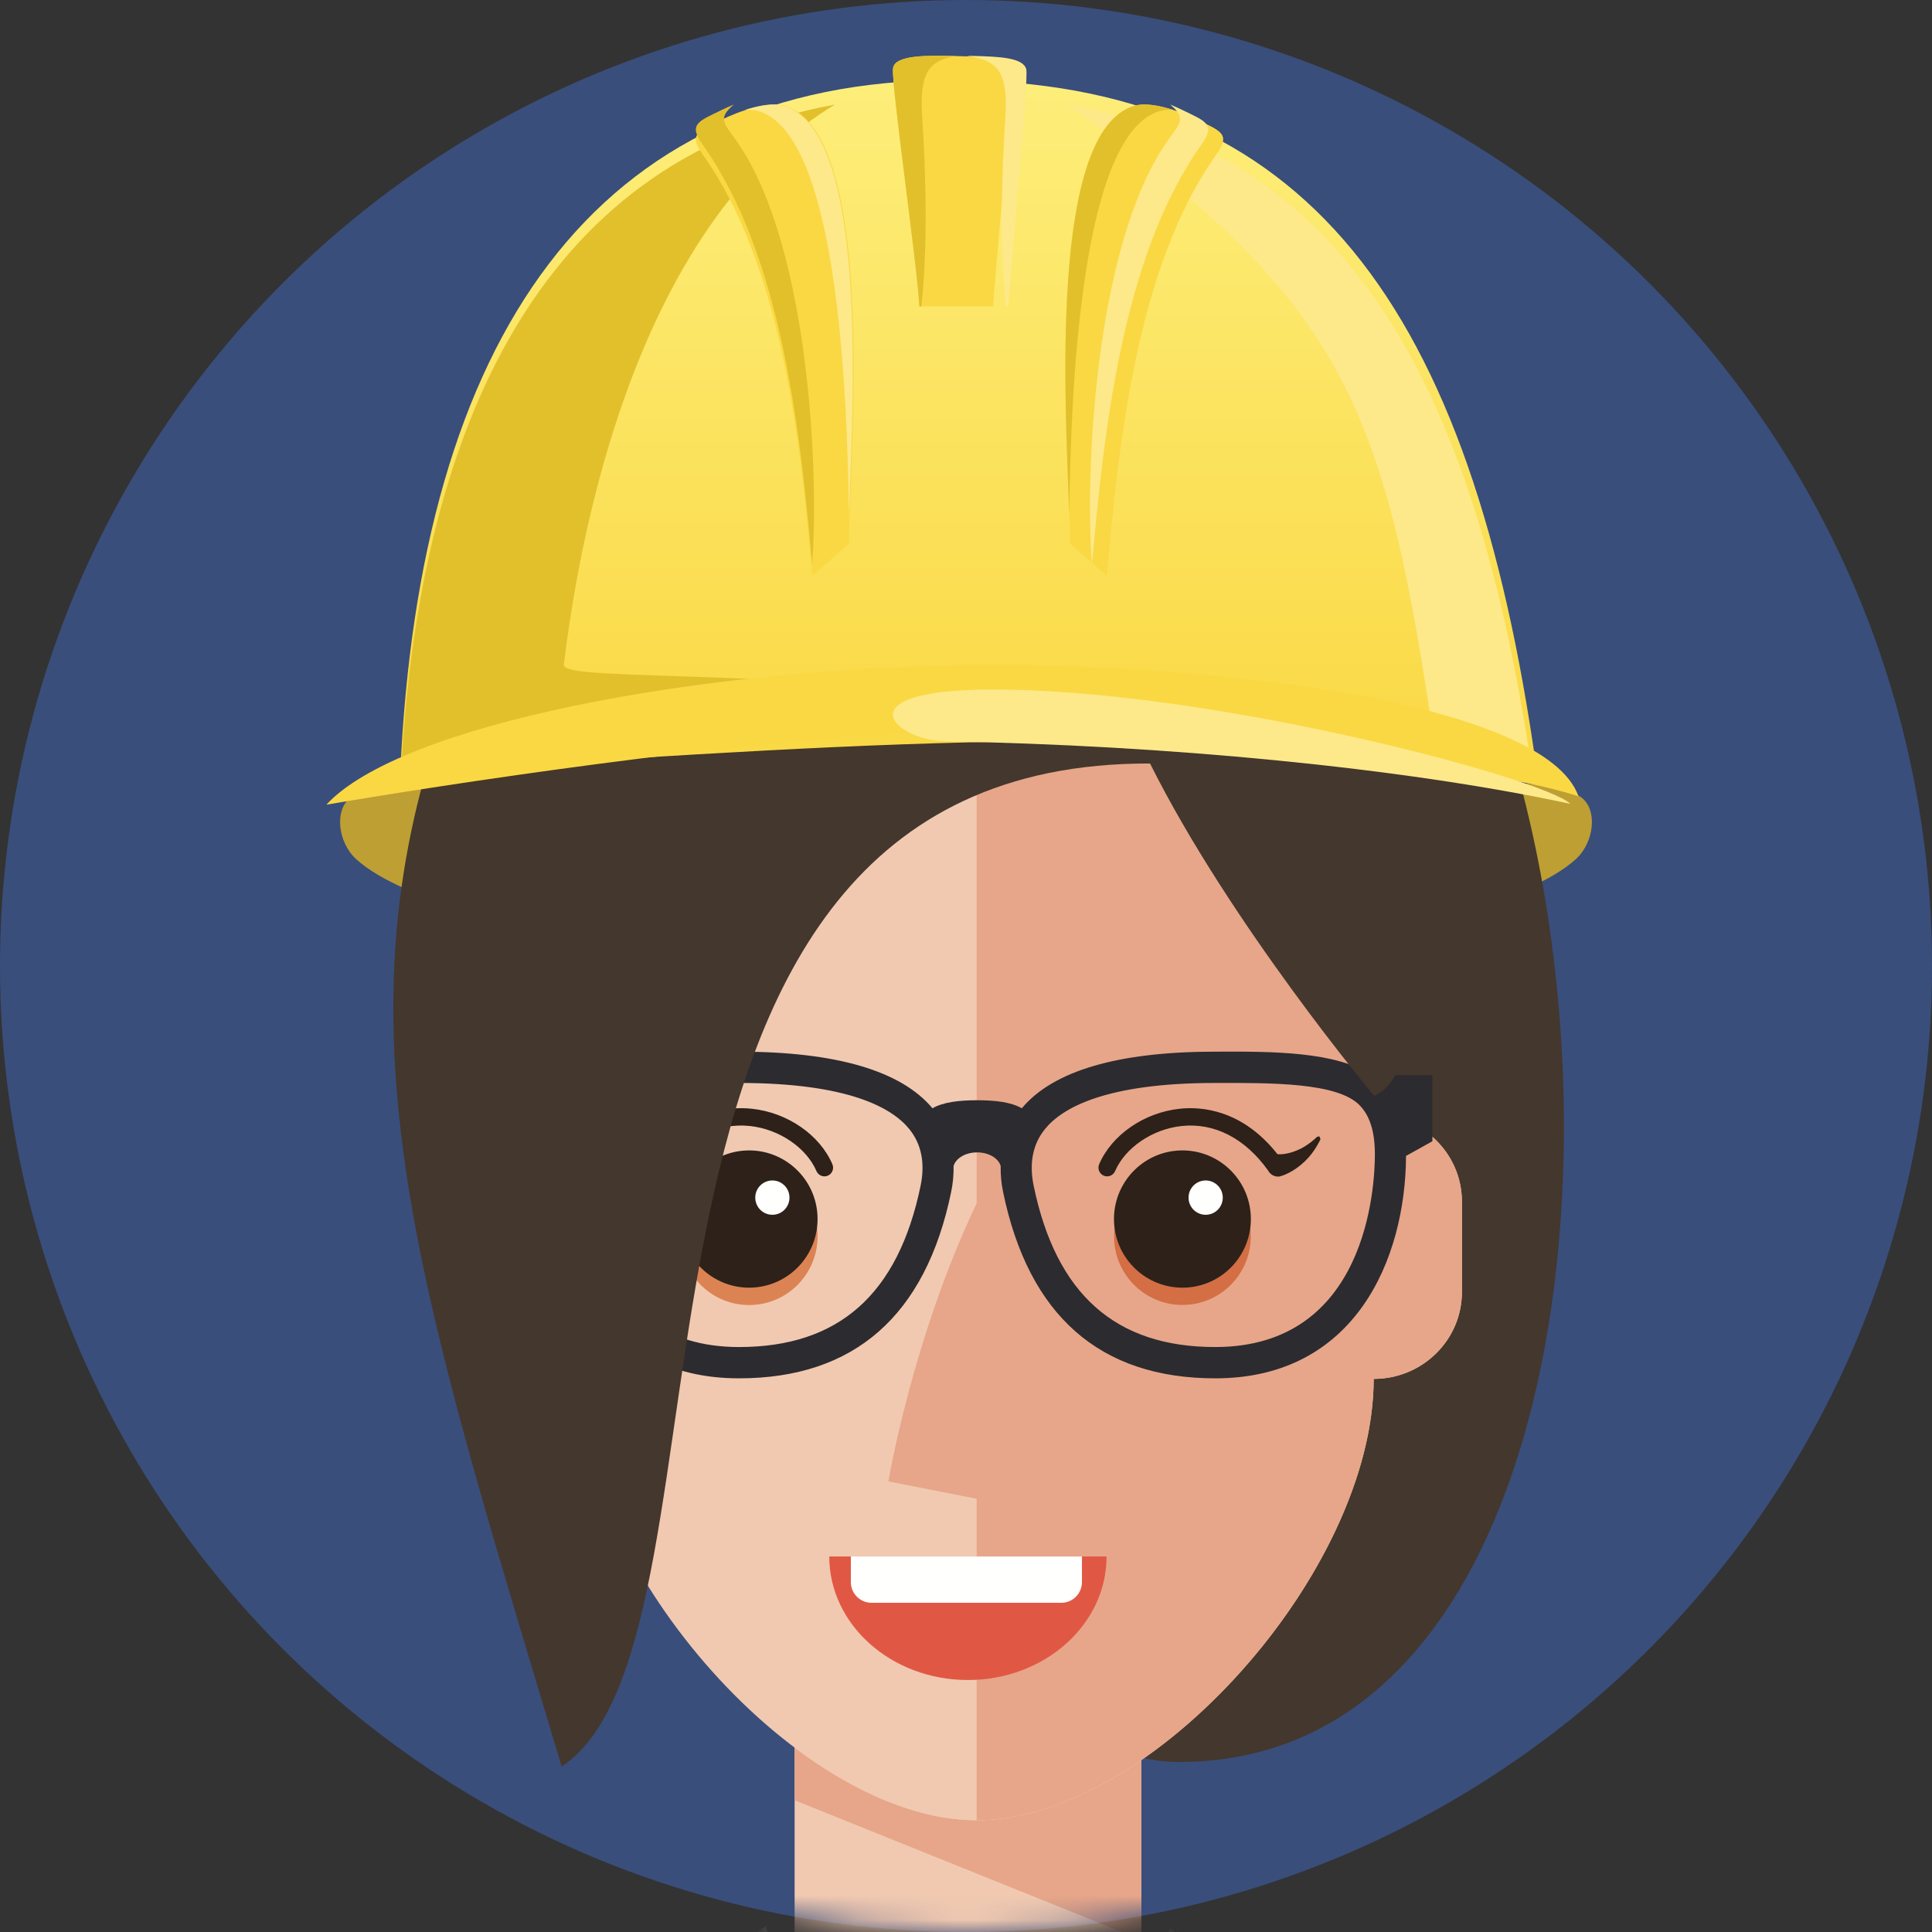 <?xml version="1.0" encoding="UTF-8"?>
<svg width="80px" height="80px" viewBox="0 0 80 80" version="1.1" xmlns="http://www.w3.org/2000/svg" xmlns:xlink="http://www.w3.org/1999/xlink">
    <rect x="0" y="0" width="80" height="80" fill="#333333" stroke="none"/>
    <!-- Generator: Sketch 51.3 (57544) - http://www.bohemiancoding.com/sketch -->
    <title>Group 48</title>
    <desc>Created with Sketch.</desc>
    <defs>
        <circle id="path-1" cx="40" cy="40" r="40"></circle>
        <linearGradient x1="50%" y1="0%" x2="50%" y2="100%" id="linearGradient-3">
            <stop stop-color="#FDEE7A" offset="0%"></stop>
            <stop stop-color="#FAD844" offset="100%"></stop>
        </linearGradient>
    </defs>
    <g id="Home_Page" stroke="none" stroke-width="1" fill="none" fill-rule="evenodd">
        <g id="001_Linarc_Marketing_Page" transform="translate(-580, -2590)">
            <g id="Group-48" transform="translate(580, 2590)">
                <mask id="mask-2" fill="white">
                    <use xlink:href="#path-1"></use>
                </mask>
                <use id="Mask" fill="#394E7B" xlink:href="#path-1"></use>
                <g mask="url(#mask-2)">
                    <g transform="translate(-4, 2)">
                        <path d="M61.479,36.218 C61.479,35.936 62.296,30.242 62.296,30.242 C66.216,30.378 68.542,30.352 69.462,31.008 C70.169,31.512 70.018,32.874 69.254,33.574 C67.267,35.393 61.479,36.607 61.479,36.218" id="Fill-9" fill="#BE9F34"></path>
                        <path d="M26.521,36.218 C26.521,35.936 25.703,30.242 25.703,30.242 C21.784,30.378 19.458,30.351 18.537,31.008 C17.831,31.511 17.982,32.873 18.746,33.574 C20.733,35.393 26.521,36.607 26.521,36.218" id="Fill-10" fill="#BE9F34"></path>
                        <g id="Group-45" stroke-width="1" fill="none" transform="translate(0, 12.097)">
                            <polyline id="Fill-884" fill="#F1C9B1" points="51.257 66.229 51.257 57.052 36.903 57.052 36.903 66.229 33.315 66.508 36.903 89.706 51.257 89.706 54.845 66.508 51.257 66.229"></polyline>
                            <path d="M51.257,66.229 L36.903,60.447 L36.903,58.269 C39.352,60.113 42.003,61.275 44.44,61.275 L44.44,61.275 C46.64,61.275 49.015,60.328 51.257,58.788 L51.257,66.229" id="Fill-885" fill="#E7A689"></path>
                            <path d="M86.644,101.743 C82.519,92.251 72.124,73.949 68.974,70.919 C63.841,65.98 57.871,66.155 52.46,65.742 C52.46,65.742 52.45,65.826 52.431,65.972 L44.079,88.88 L35.728,65.972 C35.709,65.826 35.698,65.742 35.698,65.742 C30.288,66.155 24.317,65.98 19.184,70.919 C16.035,73.949 5.64,92.251 1.515,101.743 C-0.172,105.626 0.122,110.083 2.299,113.711 L12.869,135.767 L41.8,135.767 L44.079,127.133 L46.358,135.767 L75.29,135.767 L85.859,113.711 C88.038,110.083 88.331,105.626 86.644,101.743" id="Fill-886" fill="#3C3A41"></path>
                            <polyline id="Fill-887" fill="#FFFFFE" points="27.496 71.522 35.363 74.505 32.274 78.822 44.08 88.806 35.698 65.668 27.496 71.522"></polyline>
                            <polyline id="Fill-888" fill="#FFFFFE" points="60.664 71.522 52.448 65.766 44.08 88.806 55.886 78.822 52.797 74.505 60.664 71.522"></polyline>
                            <path d="M52.709,58.861 C47.765,58.82 43.755,52.664 43.755,45.018 C43.755,37.373 33.193,1.978 54.524,2.973 C71.633,3.772 75.939,59.05 52.709,58.861" id="Fill-889" fill="#44372D"></path>
                            <path d="M60.881,32.064 L60.881,24.581 C60.881,16.634 51.704,6.594 44.44,6.594 C37.176,6.594 27.999,16.634 27.999,24.581 L27.999,32.064 C25.981,32.064 24.346,33.675 24.346,35.661 L24.346,39.403 C24.346,41.39 25.981,43 27.999,43 C27.999,50.947 37.176,61.275 44.44,61.275 C51.704,61.275 60.881,50.947 60.881,43 C62.899,43 64.535,41.39 64.535,39.403 L64.535,35.661 C64.535,33.675 62.899,32.064 60.881,32.064" id="Fill-890" fill="#F1C9B1"></path>
                            <path d="M51.257,58.788 C51.298,58.76 51.34,58.73 51.382,58.701 C51.34,58.73 51.298,58.759 51.257,58.788" id="Fill-891" fill="#AE5764"></path>
                            <path d="M44.879,6.606 C44.732,6.598 44.586,6.594 44.44,6.594 L44.44,6.594 C44.586,6.594 44.732,6.598 44.879,6.606" id="Fill-892" fill="#B9A191"></path>
                            <path d="M44.44,61.275 C46.64,61.275 49.014,60.329 51.257,58.788 C49.015,60.328 46.64,61.275 44.44,61.275" id="Fill-893" fill="#D46E44"></path>
                            <path d="M51.382,58.701 C56.492,55.131 60.881,48.497 60.881,43 C62.899,43 64.535,41.39 64.535,39.403 L64.535,35.661 L64.535,39.403 C64.535,41.39 62.899,43 60.881,43 C60.881,48.497 56.492,55.131 51.382,58.701 M60.555,21.866 C58.9,14.688 51.251,6.951 44.879,6.606 C51.251,6.951 58.9,14.688 60.555,21.866" id="Fill-894" fill="#2A1D16"></path>
                            <path d="M44.44,61.275 L44.44,47.965 L40.786,47.245 C40.786,47.245 41.775,41.314 44.44,35.733 L44.44,6.594 C44.586,6.594 44.732,6.598 44.879,6.606 C51.251,6.951 58.9,14.688 60.555,21.866 C60.767,22.786 60.881,23.696 60.881,24.581 L60.881,32.064 C62.899,32.064 64.535,33.675 64.535,35.661 L64.535,39.403 C64.535,41.39 62.899,43 60.881,43 C60.881,48.497 56.492,55.131 51.382,58.701 C51.34,58.73 51.298,58.76 51.257,58.788 C49.014,60.329 46.64,61.275 44.44,61.275 M52.964,34.259 C52.93,34.259 52.896,34.259 52.863,34.261 C51.298,34.316 50.075,35.631 50.129,37.2 C50.183,38.734 51.44,39.942 52.96,39.942 C52.993,39.942 53.027,39.941 53.061,39.94 C54.625,39.885 55.849,38.569 55.794,37.001 C55.741,35.467 54.483,34.259 52.964,34.259" id="Fill-895" fill="#E7A689"></path>
                            <path d="M35.018,39.942 C33.498,39.942 32.241,38.734 32.187,37.2 C32.132,35.631 33.357,34.316 34.921,34.261 C34.954,34.259 34.988,34.259 35.022,34.259 C36.542,34.259 37.799,35.467 37.852,37.001 C37.907,38.569 36.684,39.885 35.119,39.94 C35.085,39.941 35.052,39.942 35.018,39.942" id="Fill-896" fill="#DC8353"></path>
                            <path d="M37.852,36.281 C37.907,37.85 36.684,39.166 35.119,39.221 C33.555,39.275 32.242,38.048 32.187,36.48 C32.133,34.912 33.357,33.596 34.921,33.541 C36.485,33.487 37.798,34.713 37.852,36.281" id="Fill-897" fill="#2D211A"></path>
                            <path d="M36.69,35.469 C36.704,35.862 36.398,36.191 36.007,36.204 C35.616,36.218 35.288,35.911 35.274,35.519 C35.26,35.127 35.566,34.798 35.957,34.784 C36.349,34.77 36.677,35.077 36.69,35.469" id="Fill-898" fill="#FFFFFE"></path>
                            <path d="M38.467,34.111 C37.945,32.894 36.605,31.97 35.134,31.814 C34.232,31.715 32.539,31.849 31.085,33.695 C31.016,33.701 30.952,33.702 30.87,33.694 C30.708,33.679 30.483,33.627 30.264,33.533 C29.818,33.353 29.446,32.976 29.446,32.976 L29.345,32.958 L29.304,33.077 C29.304,33.077 29.359,33.2 29.467,33.378 C29.572,33.557 29.738,33.788 29.949,33.989 C30.158,34.192 30.407,34.365 30.618,34.47 C30.722,34.524 30.817,34.561 30.887,34.585 L31.013,34.621 C31.209,34.641 31.386,34.536 31.472,34.371 C32.425,33.038 33.698,32.382 35.058,32.529 C36.26,32.657 37.391,33.425 37.808,34.396 C37.888,34.579 38.098,34.663 38.28,34.584 C38.462,34.505 38.546,34.293 38.467,34.111" id="Fill-899" fill="#2D211A"></path>
                            <path d="M52.96,39.942 C51.44,39.942 50.183,38.734 50.129,37.2 C50.075,35.631 51.298,34.316 52.863,34.261 C52.896,34.259 52.93,34.259 52.964,34.259 C54.483,34.259 55.741,35.467 55.794,37.001 C55.849,38.569 54.625,39.885 53.061,39.94 C53.027,39.941 52.993,39.942 52.96,39.942" id="Fill-900" fill="#D46E44"></path>
                            <path d="M55.794,36.281 C55.849,37.85 54.625,39.166 53.061,39.221 C51.497,39.275 50.183,38.048 50.129,36.48 C50.075,34.912 51.298,33.596 52.863,33.541 C54.427,33.487 55.739,34.713 55.794,36.281" id="Fill-901" fill="#2D211A"></path>
                            <path d="M54.632,35.469 C54.646,35.862 54.34,36.191 53.949,36.204 C53.557,36.218 53.229,35.911 53.216,35.519 C53.202,35.127 53.508,34.798 53.899,34.784 C54.29,34.77 54.618,35.077 54.632,35.469" id="Fill-902" fill="#FFFFFE"></path>
                            <path d="M49.514,34.111 C50.037,32.894 51.377,31.97 52.848,31.814 C53.75,31.715 55.443,31.849 56.897,33.695 C56.966,33.701 57.03,33.702 57.112,33.694 C57.273,33.679 57.499,33.627 57.717,33.533 C58.164,33.353 58.536,32.976 58.536,32.976 L58.637,32.958 L58.678,33.077 C58.678,33.077 58.622,33.2 58.515,33.378 C58.41,33.557 58.244,33.788 58.033,33.989 C57.824,34.192 57.575,34.365 57.364,34.47 C57.26,34.524 57.165,34.561 57.095,34.585 L56.969,34.621 C56.773,34.641 56.595,34.536 56.509,34.371 C55.557,33.038 54.284,32.382 52.923,32.529 C51.722,32.657 50.591,33.425 50.174,34.396 C50.094,34.579 49.883,34.663 49.702,34.584 C49.52,34.505 49.436,34.293 49.514,34.111" id="Fill-903" fill="#2D211A"></path>
                            <path d="M49.821,50.353 C49.821,53.178 47.25,55.469 44.08,55.469 C40.908,55.469 38.338,53.178 38.338,50.353 L49.821,50.353" id="Fill-904" fill="#E05844"></path>
                            <path d="M47.947,52.271 L40.087,52.271 C39.615,52.271 39.232,51.888 39.232,51.415 L39.232,50.353 L48.801,50.353 L48.801,51.415 C48.801,51.888 48.418,52.271 47.947,52.271" id="Fill-905" fill="#FFFFFE"></path>
                            <path d="M54.32,41.681 C50.19,41.681 47.731,39.497 46.802,35.003 C46.608,34.066 46.766,33.275 47.272,32.653 C47.978,31.782 49.774,30.746 54.32,30.746 C56.656,30.74 59.356,30.728 60.284,31.654 C60.72,32.09 60.931,32.758 60.931,33.695 C60.931,35.028 60.613,41.681 54.32,41.681 Z M42.12,35.003 C41.19,39.497 38.731,41.681 34.601,41.681 C28.309,41.681 27.99,35.028 27.99,33.695 C27.99,32.758 28.202,32.09 28.638,31.654 C29.48,30.814 32.541,30.746 34.601,30.746 C39.147,30.746 40.943,31.782 41.65,32.653 C42.155,33.275 42.313,34.066 42.12,35.003 Z M60.789,30.426 C59.345,29.444 56.707,29.438 54.32,29.45 C50.3,29.45 47.61,30.24 46.311,31.794 C45.863,31.537 45.204,31.462 44.461,31.462 C43.718,31.462 43.059,31.537 42.611,31.794 C41.312,30.24 38.62,29.45 34.601,29.45 C32.214,29.444 29.577,29.445 28.133,30.426 L25.61,30.426 L25.61,33.16 L26.7,33.767 C26.724,38.033 28.8,42.977 34.601,42.977 C39.372,42.977 42.327,40.382 43.384,35.266 C43.461,34.895 43.492,34.535 43.486,34.188 C43.558,33.904 43.928,33.621 44.461,33.621 C44.994,33.621 45.364,33.904 45.436,34.188 C45.43,34.535 45.46,34.895 45.537,35.266 C46.595,40.382 49.55,42.977 54.32,42.977 C60.121,42.977 62.198,38.033 62.221,33.767 L63.312,33.16 L63.312,30.426 L60.789,30.426 Z" id="Fill-906" fill="#2C2B30"></path>
                            <path d="M27.256,59.05 C22.07,41.699 18.444,30.932 21.277,19.225 C26.779,-3.514 54.475,-4.862 57.28,9.408 C57.877,12.446 65.118,29.347 60.902,31.283 C60.902,31.283 54.949,24.176 51.621,17.518 C27.256,17.443 35.409,53.657 27.256,59.05" id="Fill-907" fill="#44372D"></path>
                        </g>
                        <g id="Group-43" stroke-width="1" fill="none" transform="translate(16.877, 0)">
                            <path d="M40.46,19.47 C28.625,12.641 16.772,14.164 9.817,26.726 C16.953,15.443 27.99,13.456 40.46,19.47" id="Fill-103-Copy" fill="#19110E"></path>
                            <path d="M37.34,16.017 C28.054,6.888 13.711,9.001 6.757,21.562 C13.893,10.279 27.063,8.174 37.34,16.017" id="Fill-104-Copy" fill="#19110E"></path>
                            <path d="M3.697,29.988 C21.06,28.968 33.429,27.738 50.744,29.814 C48.057,10.671 41.26,1.318 26.478,1.318 C11.697,1.318 4.501,12.058 3.697,29.988" id="Fill-115-Copy" fill="url(#linearGradient-3)"></path>
                            <path d="M49.738,30.332 C50.034,30.366 50.332,30.401 50.632,30.436 C48.26,13.536 42.683,4.268 31.238,2.327 L31.772,2.631 C42.494,10.351 44.384,14.567 46.348,27.652 C41.771,27.06 37.417,26.586 32.819,26.175 C39.907,27.3 45.378,28.488 49.738,30.332" id="Fill-116-Copy" fill="#FDE98A"></path>
                            <path d="M3.697,30.579 C4.428,30.536 5.151,30.493 5.865,30.449 C10.108,29.548 18.258,28.613 35.201,27.621 C20.074,25.499 10.376,26.302 10.47,25.522 C11.478,17.251 14.493,6.688 21.699,2.327 C10.134,4.464 4.409,14.702 3.697,30.579" id="Fill-117-Copy" fill="#E2C02C"></path>
                            <path d="M24.102,0.828 C24.02,1.497 25.079,8.764 25.193,10.689 L28.248,10.689 C28.333,9.175 29.105,1.281 28.99,0.871 C28.856,0.396 27.923,0.352 26.742,0.322 C25.604,0.293 24.172,0.257 24.102,0.828" id="Fill-118-Copy" fill="#FAD844"></path>
                            <path d="M19.6,2.377 C18.944,2.189 17.803,2.565 16.989,2.965 C16.046,3.428 15.612,3.54 16.215,4.388 C19.537,9.059 20.266,16.411 20.757,21.848 L22.285,20.5 C22.257,17.506 23.573,3.51 19.6,2.377" id="Fill-119-Copy" fill="#FAD844"></path>
                            <path d="M34.108,2.377 C34.766,2.189 35.907,2.565 36.72,2.965 C37.663,3.428 38.097,3.54 37.495,4.388 C34.173,9.059 33.445,16.411 32.952,21.848 L31.425,20.5 C31.453,17.506 30.137,3.51 34.108,2.377" id="Fill-120-Copy" fill="#FAD844"></path>
                            <path d="M52.484,30.973 C51.118,27.104 37.638,25.469 27.608,25.547 C15.975,25.636 3.698,28.005 0.637,31.32 C5.292,30.519 17.948,28.589 25.077,28.376 C32.749,28.148 47.896,29.456 52.484,30.973" id="Fill-121-Copy" fill="#FAD844"></path>
                            <path d="M17.514,2.327 C17.33,2.402 17.153,2.482 16.989,2.562 C16.046,3.025 15.612,3.137 16.215,3.985 C19.517,8.629 20.257,15.923 20.749,21.35 C21.041,17.773 20.661,8.321 17.701,3.953 C17.138,3.121 16.783,2.934 17.514,2.327" id="Fill-122-Copy" fill="#E2C02C"></path>
                            <path d="M19.561,2.377 C19.155,2.261 18.563,2.361 17.977,2.549 C18.177,2.537 18.36,2.55 18.515,2.594 C21.761,3.52 22.204,13.879 22.272,19.269 C22.431,14.79 23.13,3.395 19.561,2.377" id="Fill-123-Copy" fill="#FDE98A"></path>
                            <path d="M28.777,10.681 L28.874,10.681 C28.959,9.167 29.732,1.273 29.617,0.863 C29.482,0.388 28.549,0.344 27.369,0.314 L27.158,0.308 C27.262,0.33 27.359,0.35 27.45,0.369 C28.342,0.558 28.882,0.894 28.754,2.837 C28.581,5.449 28.528,8.231 28.777,10.681" id="Fill-124-Copy" fill="#FDE98A"></path>
                            <path d="M24.102,0.828 C24.02,1.497 25.079,8.764 25.193,10.689 L25.277,10.689 C25.532,8.228 25.479,5.429 25.306,2.803 C25.177,0.859 25.717,0.523 26.609,0.334 L26.675,0.321 C25.549,0.292 24.171,0.268 24.102,0.828" id="Fill-125-Copy" fill="#E2C02C"></path>
                            <path d="M35.573,2.327 C35.757,2.402 35.935,2.482 36.099,2.562 C37.042,3.025 37.476,3.137 36.873,3.985 C33.571,8.629 32.832,15.923 32.339,21.35 C32.047,17.773 32.427,8.321 35.387,3.953 C35.951,3.121 36.306,2.934 35.573,2.327" id="Fill-126-Copy" fill="#FDE98A"></path>
                            <path d="M34.109,2.377 C34.516,2.261 35.108,2.361 35.694,2.549 C35.494,2.537 35.312,2.55 35.156,2.594 C31.911,3.52 31.467,13.879 31.399,19.269 C31.24,14.79 30.541,3.395 34.109,2.377" id="Fill-127-Copy" fill="#E2C02C"></path>
                            <path d="M52.149,31.285 C51.045,30.22 37.073,26.484 28.007,26.554 C22.018,26.6 24.146,28.661 26.298,28.699 C35.323,28.858 45.104,29.771 52.149,31.285" id="Fill-128-Copy" fill="#FDE98A"></path>
                        </g>
                    </g>
                </g>
            </g>
        </g>
    </g>
</svg>
